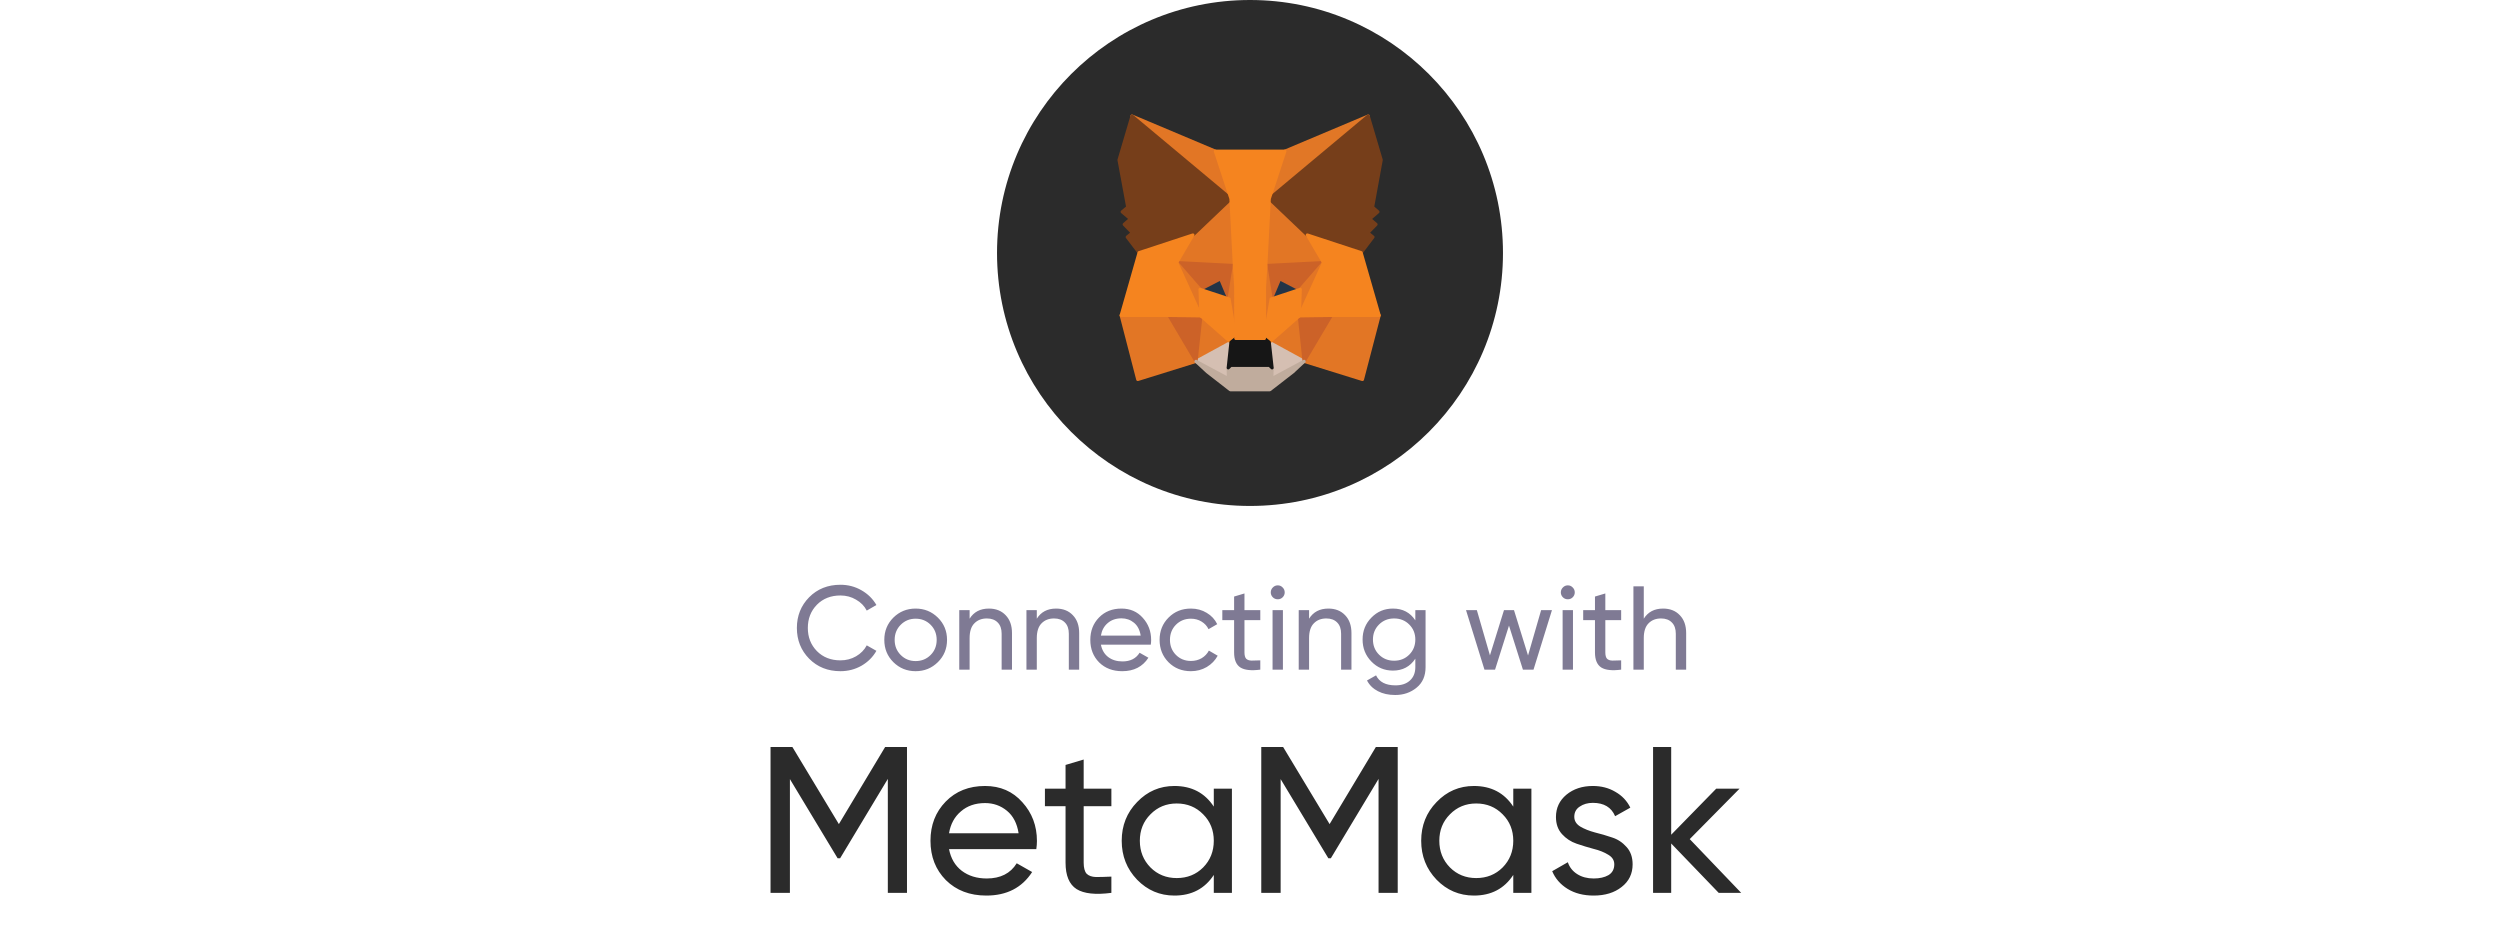 <svg width="168" height="63" viewBox="0 0 168 63" fill="none" xmlns="http://www.w3.org/2000/svg">
<path d="M60.95 50.2V60H59.662V52.342L56.456 57.676H56.288L53.082 52.356V60H51.78V50.2H53.25L56.372 55.38L59.48 50.2H60.95ZM63.774 57.06C63.895 57.685 64.18 58.171 64.628 58.516C65.085 58.861 65.645 59.034 66.308 59.034C67.232 59.034 67.904 58.693 68.324 58.012L69.36 58.6C68.678 59.655 67.652 60.182 66.28 60.182C65.169 60.182 64.264 59.837 63.564 59.146C62.873 58.446 62.528 57.564 62.528 56.5C62.528 55.445 62.868 54.568 63.55 53.868C64.231 53.168 65.113 52.818 66.196 52.818C67.222 52.818 68.058 53.182 68.702 53.91C69.355 54.629 69.682 55.497 69.682 56.514C69.682 56.691 69.668 56.873 69.64 57.06H63.774ZM66.196 53.966C65.542 53.966 65.001 54.153 64.572 54.526C64.142 54.89 63.876 55.38 63.774 55.996H68.45C68.347 55.333 68.086 54.829 67.666 54.484C67.246 54.139 66.756 53.966 66.196 53.966ZM74.685 54.176H72.823V57.97C72.823 58.315 72.888 58.563 73.019 58.712C73.159 58.852 73.369 58.927 73.649 58.936C73.929 58.936 74.274 58.927 74.685 58.908V60C73.621 60.14 72.841 60.056 72.347 59.748C71.852 59.431 71.605 58.838 71.605 57.97V54.176H70.219V53H71.605V51.404L72.823 51.04V53H74.685V54.176ZM81.567 53H82.785V60H81.567V58.796C80.961 59.72 80.079 60.182 78.921 60.182C77.941 60.182 77.106 59.827 76.415 59.118C75.725 58.399 75.379 57.527 75.379 56.5C75.379 55.473 75.725 54.605 76.415 53.896C77.106 53.177 77.941 52.818 78.921 52.818C80.079 52.818 80.961 53.28 81.567 54.204V53ZM79.075 59.006C79.785 59.006 80.377 58.768 80.853 58.292C81.329 57.807 81.567 57.209 81.567 56.5C81.567 55.791 81.329 55.198 80.853 54.722C80.377 54.237 79.785 53.994 79.075 53.994C78.375 53.994 77.787 54.237 77.311 54.722C76.835 55.198 76.597 55.791 76.597 56.5C76.597 57.209 76.835 57.807 77.311 58.292C77.787 58.768 78.375 59.006 79.075 59.006ZM93.927 50.2V60H92.639V52.342L89.433 57.676H89.265L86.059 52.356V60H84.757V50.2H86.227L89.349 55.38L92.457 50.2H93.927ZM101.692 53H102.91V60H101.692V58.796C101.086 59.72 100.204 60.182 99.046 60.182C98.066 60.182 97.231 59.827 96.54 59.118C95.85 58.399 95.504 57.527 95.504 56.5C95.504 55.473 95.85 54.605 96.54 53.896C97.231 53.177 98.066 52.818 99.046 52.818C100.204 52.818 101.086 53.28 101.692 54.204V53ZM99.2 59.006C99.91 59.006 100.502 58.768 100.978 58.292C101.454 57.807 101.692 57.209 101.692 56.5C101.692 55.791 101.454 55.198 100.978 54.722C100.502 54.237 99.91 53.994 99.2 53.994C98.5 53.994 97.912 54.237 97.436 54.722C96.96 55.198 96.722 55.791 96.722 56.5C96.722 57.209 96.96 57.807 97.436 58.292C97.912 58.768 98.5 59.006 99.2 59.006ZM105.792 54.89C105.792 55.161 105.927 55.38 106.198 55.548C106.469 55.707 106.795 55.837 107.178 55.94C107.561 56.033 107.943 56.145 108.326 56.276C108.709 56.397 109.035 56.612 109.306 56.92C109.577 57.219 109.712 57.606 109.712 58.082C109.712 58.717 109.465 59.225 108.97 59.608C108.485 59.991 107.859 60.182 107.094 60.182C106.413 60.182 105.829 60.033 105.344 59.734C104.859 59.435 104.513 59.039 104.308 58.544L105.358 57.942C105.47 58.278 105.68 58.544 105.988 58.74C106.296 58.936 106.665 59.034 107.094 59.034C107.495 59.034 107.827 58.959 108.088 58.81C108.349 58.651 108.48 58.409 108.48 58.082C108.48 57.811 108.345 57.597 108.074 57.438C107.803 57.27 107.477 57.139 107.094 57.046C106.711 56.943 106.329 56.827 105.946 56.696C105.563 56.565 105.237 56.351 104.966 56.052C104.695 55.753 104.56 55.371 104.56 54.904C104.56 54.297 104.793 53.798 105.26 53.406C105.736 53.014 106.329 52.818 107.038 52.818C107.607 52.818 108.111 52.949 108.55 53.21C108.998 53.462 109.334 53.817 109.558 54.274L108.536 54.848C108.284 54.251 107.785 53.952 107.038 53.952C106.693 53.952 106.399 54.036 106.156 54.204C105.913 54.363 105.792 54.591 105.792 54.89ZM117.008 60H115.496L112.304 56.682V60H111.086V50.2H112.304V56.094L115.328 53H116.896L113.55 56.388L117.008 60Z" fill="#2B2B2B"/>
<path d="M56.478 45.104C55.63 45.104 54.929 44.824 54.374 44.264C53.825 43.704 53.55 43.016 53.55 42.2C53.55 41.384 53.825 40.696 54.374 40.136C54.929 39.576 55.63 39.296 56.478 39.296C56.99 39.296 57.459 39.419 57.886 39.664C58.318 39.909 58.654 40.24 58.894 40.656L58.246 41.032C58.086 40.723 57.846 40.477 57.526 40.296C57.211 40.109 56.862 40.016 56.478 40.016C55.833 40.016 55.305 40.224 54.894 40.64C54.489 41.056 54.286 41.576 54.286 42.2C54.286 42.819 54.489 43.336 54.894 43.752C55.305 44.168 55.833 44.376 56.478 44.376C56.862 44.376 57.211 44.285 57.526 44.104C57.846 43.917 58.086 43.672 58.246 43.368L58.894 43.736C58.659 44.152 58.326 44.485 57.894 44.736C57.462 44.981 56.99 45.104 56.478 45.104ZM63.025 44.496C62.614 44.901 62.116 45.104 61.529 45.104C60.942 45.104 60.444 44.901 60.033 44.496C59.628 44.091 59.425 43.592 59.425 43C59.425 42.408 59.628 41.909 60.033 41.504C60.444 41.099 60.942 40.896 61.529 40.896C62.116 40.896 62.614 41.099 63.025 41.504C63.436 41.909 63.641 42.408 63.641 43C63.641 43.592 63.436 44.091 63.025 44.496ZM61.529 44.424C61.929 44.424 62.265 44.288 62.537 44.016C62.809 43.744 62.945 43.405 62.945 43C62.945 42.595 62.809 42.256 62.537 41.984C62.265 41.712 61.929 41.576 61.529 41.576C61.134 41.576 60.801 41.712 60.529 41.984C60.257 42.256 60.121 42.595 60.121 43C60.121 43.405 60.257 43.744 60.529 44.016C60.801 44.288 61.134 44.424 61.529 44.424ZM66.454 40.896C66.923 40.896 67.299 41.045 67.582 41.344C67.864 41.637 68.006 42.037 68.006 42.544V45H67.31V42.584C67.31 42.259 67.222 42.008 67.046 41.832C66.87 41.651 66.627 41.56 66.318 41.56C65.971 41.56 65.691 41.669 65.478 41.888C65.264 42.101 65.158 42.432 65.158 42.88V45H64.462V41H65.158V41.576C65.44 41.123 65.872 40.896 66.454 40.896ZM70.969 40.896C71.439 40.896 71.815 41.045 72.097 41.344C72.38 41.637 72.521 42.037 72.521 42.544V45H71.825V42.584C71.825 42.259 71.737 42.008 71.561 41.832C71.385 41.651 71.143 41.56 70.833 41.56C70.487 41.56 70.207 41.669 69.993 41.888C69.78 42.101 69.673 42.432 69.673 42.88V45H68.977V41H69.673V41.576C69.956 41.123 70.388 40.896 70.969 40.896ZM73.981 43.32C74.05 43.677 74.213 43.955 74.469 44.152C74.73 44.349 75.05 44.448 75.429 44.448C75.957 44.448 76.341 44.253 76.581 43.864L77.173 44.2C76.784 44.803 76.197 45.104 75.413 45.104C74.778 45.104 74.261 44.907 73.861 44.512C73.466 44.112 73.269 43.608 73.269 43C73.269 42.397 73.463 41.896 73.853 41.496C74.242 41.096 74.746 40.896 75.365 40.896C75.951 40.896 76.429 41.104 76.797 41.52C77.17 41.931 77.357 42.427 77.357 43.008C77.357 43.109 77.349 43.213 77.333 43.32H73.981ZM75.365 41.552C74.992 41.552 74.682 41.659 74.437 41.872C74.192 42.08 74.04 42.36 73.981 42.712H76.653C76.594 42.333 76.445 42.045 76.205 41.848C75.965 41.651 75.685 41.552 75.365 41.552ZM80.029 45.104C79.426 45.104 78.925 44.904 78.525 44.504C78.125 44.099 77.925 43.597 77.925 43C77.925 42.403 78.125 41.904 78.525 41.504C78.925 41.099 79.426 40.896 80.029 40.896C80.424 40.896 80.778 40.992 81.093 41.184C81.408 41.371 81.642 41.624 81.797 41.944L81.213 42.28C81.112 42.067 80.954 41.896 80.741 41.768C80.533 41.64 80.296 41.576 80.029 41.576C79.629 41.576 79.293 41.712 79.021 41.984C78.754 42.256 78.621 42.595 78.621 43C78.621 43.4 78.754 43.736 79.021 44.008C79.293 44.28 79.629 44.416 80.029 44.416C80.296 44.416 80.536 44.355 80.749 44.232C80.962 44.104 81.125 43.933 81.237 43.72L81.829 44.064C81.658 44.379 81.413 44.632 81.093 44.824C80.773 45.011 80.418 45.104 80.029 45.104ZM84.692 41.672H83.628V43.84C83.628 44.037 83.666 44.179 83.74 44.264C83.82 44.344 83.94 44.387 84.1 44.392C84.26 44.392 84.458 44.387 84.692 44.376V45C84.084 45.08 83.639 45.032 83.356 44.856C83.074 44.675 82.932 44.336 82.932 43.84V41.672H82.14V41H82.932V40.088L83.628 39.88V41H84.692V41.672ZM85.868 40.272C85.735 40.272 85.623 40.227 85.532 40.136C85.442 40.045 85.396 39.936 85.396 39.808C85.396 39.68 85.442 39.571 85.532 39.48C85.623 39.384 85.735 39.336 85.868 39.336C85.996 39.336 86.106 39.384 86.196 39.48C86.287 39.571 86.332 39.68 86.332 39.808C86.332 39.936 86.287 40.045 86.196 40.136C86.106 40.227 85.996 40.272 85.868 40.272ZM85.516 45V41H86.212V45H85.516ZM89.266 40.896C89.735 40.896 90.111 41.045 90.394 41.344C90.677 41.637 90.818 42.037 90.818 42.544V45H90.122V42.584C90.122 42.259 90.034 42.008 89.858 41.832C89.682 41.651 89.439 41.56 89.13 41.56C88.783 41.56 88.503 41.669 88.29 41.888C88.077 42.101 87.97 42.432 87.97 42.88V45H87.274V41H87.97V41.576C88.253 41.123 88.685 40.896 89.266 40.896ZM95.11 41H95.798V44.832C95.798 45.424 95.598 45.883 95.198 46.208C94.798 46.539 94.318 46.704 93.758 46.704C93.31 46.704 92.923 46.619 92.598 46.448C92.272 46.283 92.027 46.043 91.862 45.728L92.47 45.384C92.688 45.832 93.123 46.056 93.774 46.056C94.19 46.056 94.515 45.947 94.75 45.728C94.99 45.509 95.11 45.211 95.11 44.832V44.264C94.758 44.797 94.256 45.064 93.606 45.064C93.035 45.064 92.552 44.861 92.158 44.456C91.763 44.051 91.566 43.557 91.566 42.976C91.566 42.395 91.763 41.904 92.158 41.504C92.552 41.099 93.035 40.896 93.606 40.896C94.262 40.896 94.763 41.16 95.11 41.688V41ZM92.67 43.992C92.942 44.264 93.28 44.4 93.686 44.4C94.091 44.4 94.43 44.264 94.702 43.992C94.974 43.72 95.11 43.381 95.11 42.976C95.11 42.576 94.974 42.24 94.702 41.968C94.43 41.696 94.091 41.56 93.686 41.56C93.28 41.56 92.942 41.696 92.67 41.968C92.398 42.24 92.262 42.576 92.262 42.976C92.262 43.381 92.398 43.72 92.67 43.992ZM103.564 41H104.292L103.052 45H102.34L101.404 42.04L100.468 45H99.756L98.516 41H99.244L100.124 44.04L101.068 41H101.74L102.684 44.048L103.564 41ZM105.36 40.272C105.227 40.272 105.115 40.227 105.024 40.136C104.934 40.045 104.888 39.936 104.888 39.808C104.888 39.68 104.934 39.571 105.024 39.48C105.115 39.384 105.227 39.336 105.36 39.336C105.488 39.336 105.598 39.384 105.688 39.48C105.779 39.571 105.824 39.68 105.824 39.808C105.824 39.936 105.779 40.045 105.688 40.136C105.598 40.227 105.488 40.272 105.36 40.272ZM105.008 45V41H105.704V45H105.008ZM108.942 41.672H107.878V43.84C107.878 44.037 107.916 44.179 107.99 44.264C108.07 44.344 108.19 44.387 108.35 44.392C108.51 44.392 108.708 44.387 108.942 44.376V45C108.334 45.08 107.889 45.032 107.606 44.856C107.324 44.675 107.182 44.336 107.182 43.84V41.672H106.39V41H107.182V40.088L107.878 39.88V41H108.942V41.672ZM111.758 40.896C112.228 40.896 112.604 41.045 112.886 41.344C113.169 41.637 113.31 42.037 113.31 42.544V45H112.614V42.584C112.614 42.259 112.526 42.008 112.35 41.832C112.174 41.651 111.932 41.56 111.622 41.56C111.276 41.56 110.996 41.669 110.782 41.888C110.569 42.101 110.462 42.432 110.462 42.88V45H109.766V39.4H110.462V41.576C110.745 41.123 111.177 40.896 111.758 40.896Z" fill="#7F7A94"/>
<path d="M84 0C93.39 0 101 7.612 101 17C101 26.39 93.39 34 84 34C74.612 34 67 26.389 67 17C67 7.612 74.612 0 84 0Z" fill="#2B2B2B"/>
<path d="M91.944 7.8L85.062 13.547L86.342 10.16L91.944 7.8Z" fill="#E17726" stroke="#E17726" stroke-width="0.214" stroke-linecap="round" stroke-linejoin="round"/>
<path d="M76.071 7.8L82.891 13.601L81.673 10.16L76.071 7.8Z" fill="#E27625" stroke="#E27625" stroke-width="0.214" stroke-linecap="round" stroke-linejoin="round"/>
<path d="M89.466 21.125L87.635 24.282L91.555 25.5L92.679 21.194L89.466 21.125Z" fill="#E27625" stroke="#E27625" stroke-width="0.214" stroke-linecap="round" stroke-linejoin="round"/>
<path d="M75.343 21.194L76.459 25.5L80.373 24.282L78.549 21.125L75.343 21.194Z" fill="#E27625" stroke="#E27625" stroke-width="0.214" stroke-linecap="round" stroke-linejoin="round"/>
<path d="M80.162 15.792L79.073 17.646L82.952 17.846L82.823 13.133L80.162 15.792Z" fill="#E27625" stroke="#E27625" stroke-width="0.214" stroke-linecap="round" stroke-linejoin="round"/>
<path d="M87.853 15.792L85.151 13.079L85.062 17.846L88.942 17.646L87.853 15.792Z" fill="#E27625" stroke="#E27625" stroke-width="0.214" stroke-linecap="round" stroke-linejoin="round"/>
<path d="M80.373 24.282L82.721 23.002L80.7 21.225L80.373 24.282Z" fill="#E27625" stroke="#E27625" stroke-width="0.214" stroke-linecap="round" stroke-linejoin="round"/>
<path d="M85.294 23.002L87.635 24.282L87.315 21.225L85.294 23.002Z" fill="#E27625" stroke="#E27625" stroke-width="0.214" stroke-linecap="round" stroke-linejoin="round"/>
<path d="M87.635 24.282L85.294 23.002L85.484 24.719L85.464 25.447L87.635 24.282Z" fill="#D5BFB2" stroke="#D5BFB2" stroke-width="0.214" stroke-linecap="round" stroke-linejoin="round"/>
<path d="M80.373 24.282L82.551 25.447L82.537 24.719L82.721 23.002L80.373 24.282Z" fill="#D5BFB2" stroke="#D5BFB2" stroke-width="0.214" stroke-linecap="round" stroke-linejoin="round"/>
<path d="M82.592 20.091L80.645 19.447L82.02 18.734L82.592 20.091Z" fill="#233447" stroke="#233447" stroke-width="0.214" stroke-linecap="round" stroke-linejoin="round"/>
<path d="M85.423 20.091L85.995 18.734L87.376 19.447L85.423 20.091Z" fill="#233447" stroke="#233447" stroke-width="0.214" stroke-linecap="round" stroke-linejoin="round"/>
<path d="M80.373 24.282L80.713 21.125L78.549 21.194L80.373 24.282Z" fill="#CC6228" stroke="#CC6228" stroke-width="0.214" stroke-linecap="round" stroke-linejoin="round"/>
<path d="M87.302 21.125L87.635 24.282L89.466 21.194L87.302 21.125Z" fill="#CC6228" stroke="#CC6228" stroke-width="0.214" stroke-linecap="round" stroke-linejoin="round"/>
<path d="M88.942 17.646L85.062 17.845L85.423 20.091L85.995 18.734L87.376 19.447L88.942 17.646Z" fill="#CC6228" stroke="#CC6228" stroke-width="0.214" stroke-linecap="round" stroke-linejoin="round"/>
<path d="M80.645 19.447L82.02 18.734L82.592 20.091L82.952 17.845L79.073 17.646L80.645 19.447Z" fill="#CC6228" stroke="#CC6228" stroke-width="0.214" stroke-linecap="round" stroke-linejoin="round"/>
<path d="M79.073 17.646L80.7 21.225L80.645 19.447L79.073 17.646Z" fill="#E27525" stroke="#E27525" stroke-width="0.214" stroke-linecap="round" stroke-linejoin="round"/>
<path d="M87.377 19.447L87.315 21.225L88.942 17.646L87.377 19.447Z" fill="#E27525" stroke="#E27525" stroke-width="0.214" stroke-linecap="round" stroke-linejoin="round"/>
<path d="M82.953 17.845L82.592 20.091L83.048 22.742L83.15 19.248L82.953 17.845Z" fill="#E27525" stroke="#E27525" stroke-width="0.214" stroke-linecap="round" stroke-linejoin="round"/>
<path d="M85.062 17.845L84.872 19.24L84.967 22.742L85.423 20.091L85.062 17.845Z" fill="#E27525" stroke="#E27525" stroke-width="0.214" stroke-linecap="round" stroke-linejoin="round"/>
<path d="M85.423 20.091L84.967 22.742L85.294 23.002L87.315 21.225L87.376 19.447L85.423 20.091Z" fill="#F5841F" stroke="#F5841F" stroke-width="0.214" stroke-linecap="round" stroke-linejoin="round"/>
<path d="M80.645 19.447L80.7 21.225L82.721 23.002L83.048 22.742L82.592 20.091L80.645 19.447Z" fill="#F5841F" stroke="#F5841F" stroke-width="0.214" stroke-linecap="round" stroke-linejoin="round"/>
<path d="M85.464 25.447L85.484 24.719L85.307 24.55H82.707L82.537 24.719L82.551 25.447L80.373 24.282L81.135 24.987L82.68 26.19H85.328L86.88 24.987L87.635 24.282L85.464 25.447Z" fill="#C0AC9D" stroke="#C0AC9D" stroke-width="0.214" stroke-linecap="round" stroke-linejoin="round"/>
<path d="M85.294 23.002L84.967 22.742H83.047L82.721 23.002L82.537 24.719L82.707 24.55H85.307L85.484 24.719L85.294 23.002Z" fill="#161616" stroke="#161616" stroke-width="0.214" stroke-linecap="round" stroke-linejoin="round"/>
<path d="M92.236 13.922L92.815 10.75L91.944 7.8L85.294 13.355L87.853 15.792L91.467 16.98L92.263 15.93L91.916 15.646L92.468 15.079L92.046 14.711L92.597 14.236L92.236 13.922Z" fill="#763E1A" stroke="#763E1A" stroke-width="0.214" stroke-linecap="round" stroke-linejoin="round"/>
<path d="M75.2 10.75L75.785 13.922L75.411 14.236L75.969 14.711L75.547 15.079L76.098 15.646L75.751 15.93L76.548 16.98L80.162 15.792L82.721 13.355L76.071 7.8L75.2 10.75Z" fill="#763E1A" stroke="#763E1A" stroke-width="0.214" stroke-linecap="round" stroke-linejoin="round"/>
<path d="M91.467 16.98L87.853 15.792L88.942 17.646L87.315 21.225L89.466 21.194H92.679L91.467 16.98Z" fill="#F5841F" stroke="#F5841F" stroke-width="0.214" stroke-linecap="round" stroke-linejoin="round"/>
<path d="M80.162 15.792L76.548 16.98L75.343 21.194H78.549L80.7 21.225L79.073 17.646L80.162 15.792Z" fill="#F5841F" stroke="#F5841F" stroke-width="0.214" stroke-linecap="round" stroke-linejoin="round"/>
<path d="M85.062 17.846L85.294 13.355L86.342 10.16H81.673L82.721 13.355L82.952 17.846L83.041 19.255L83.048 22.742H84.967L84.974 19.255L85.062 17.846Z" fill="#F5841F" stroke="#F5841F" stroke-width="0.214" stroke-linecap="round" stroke-linejoin="round"/>
</svg>

